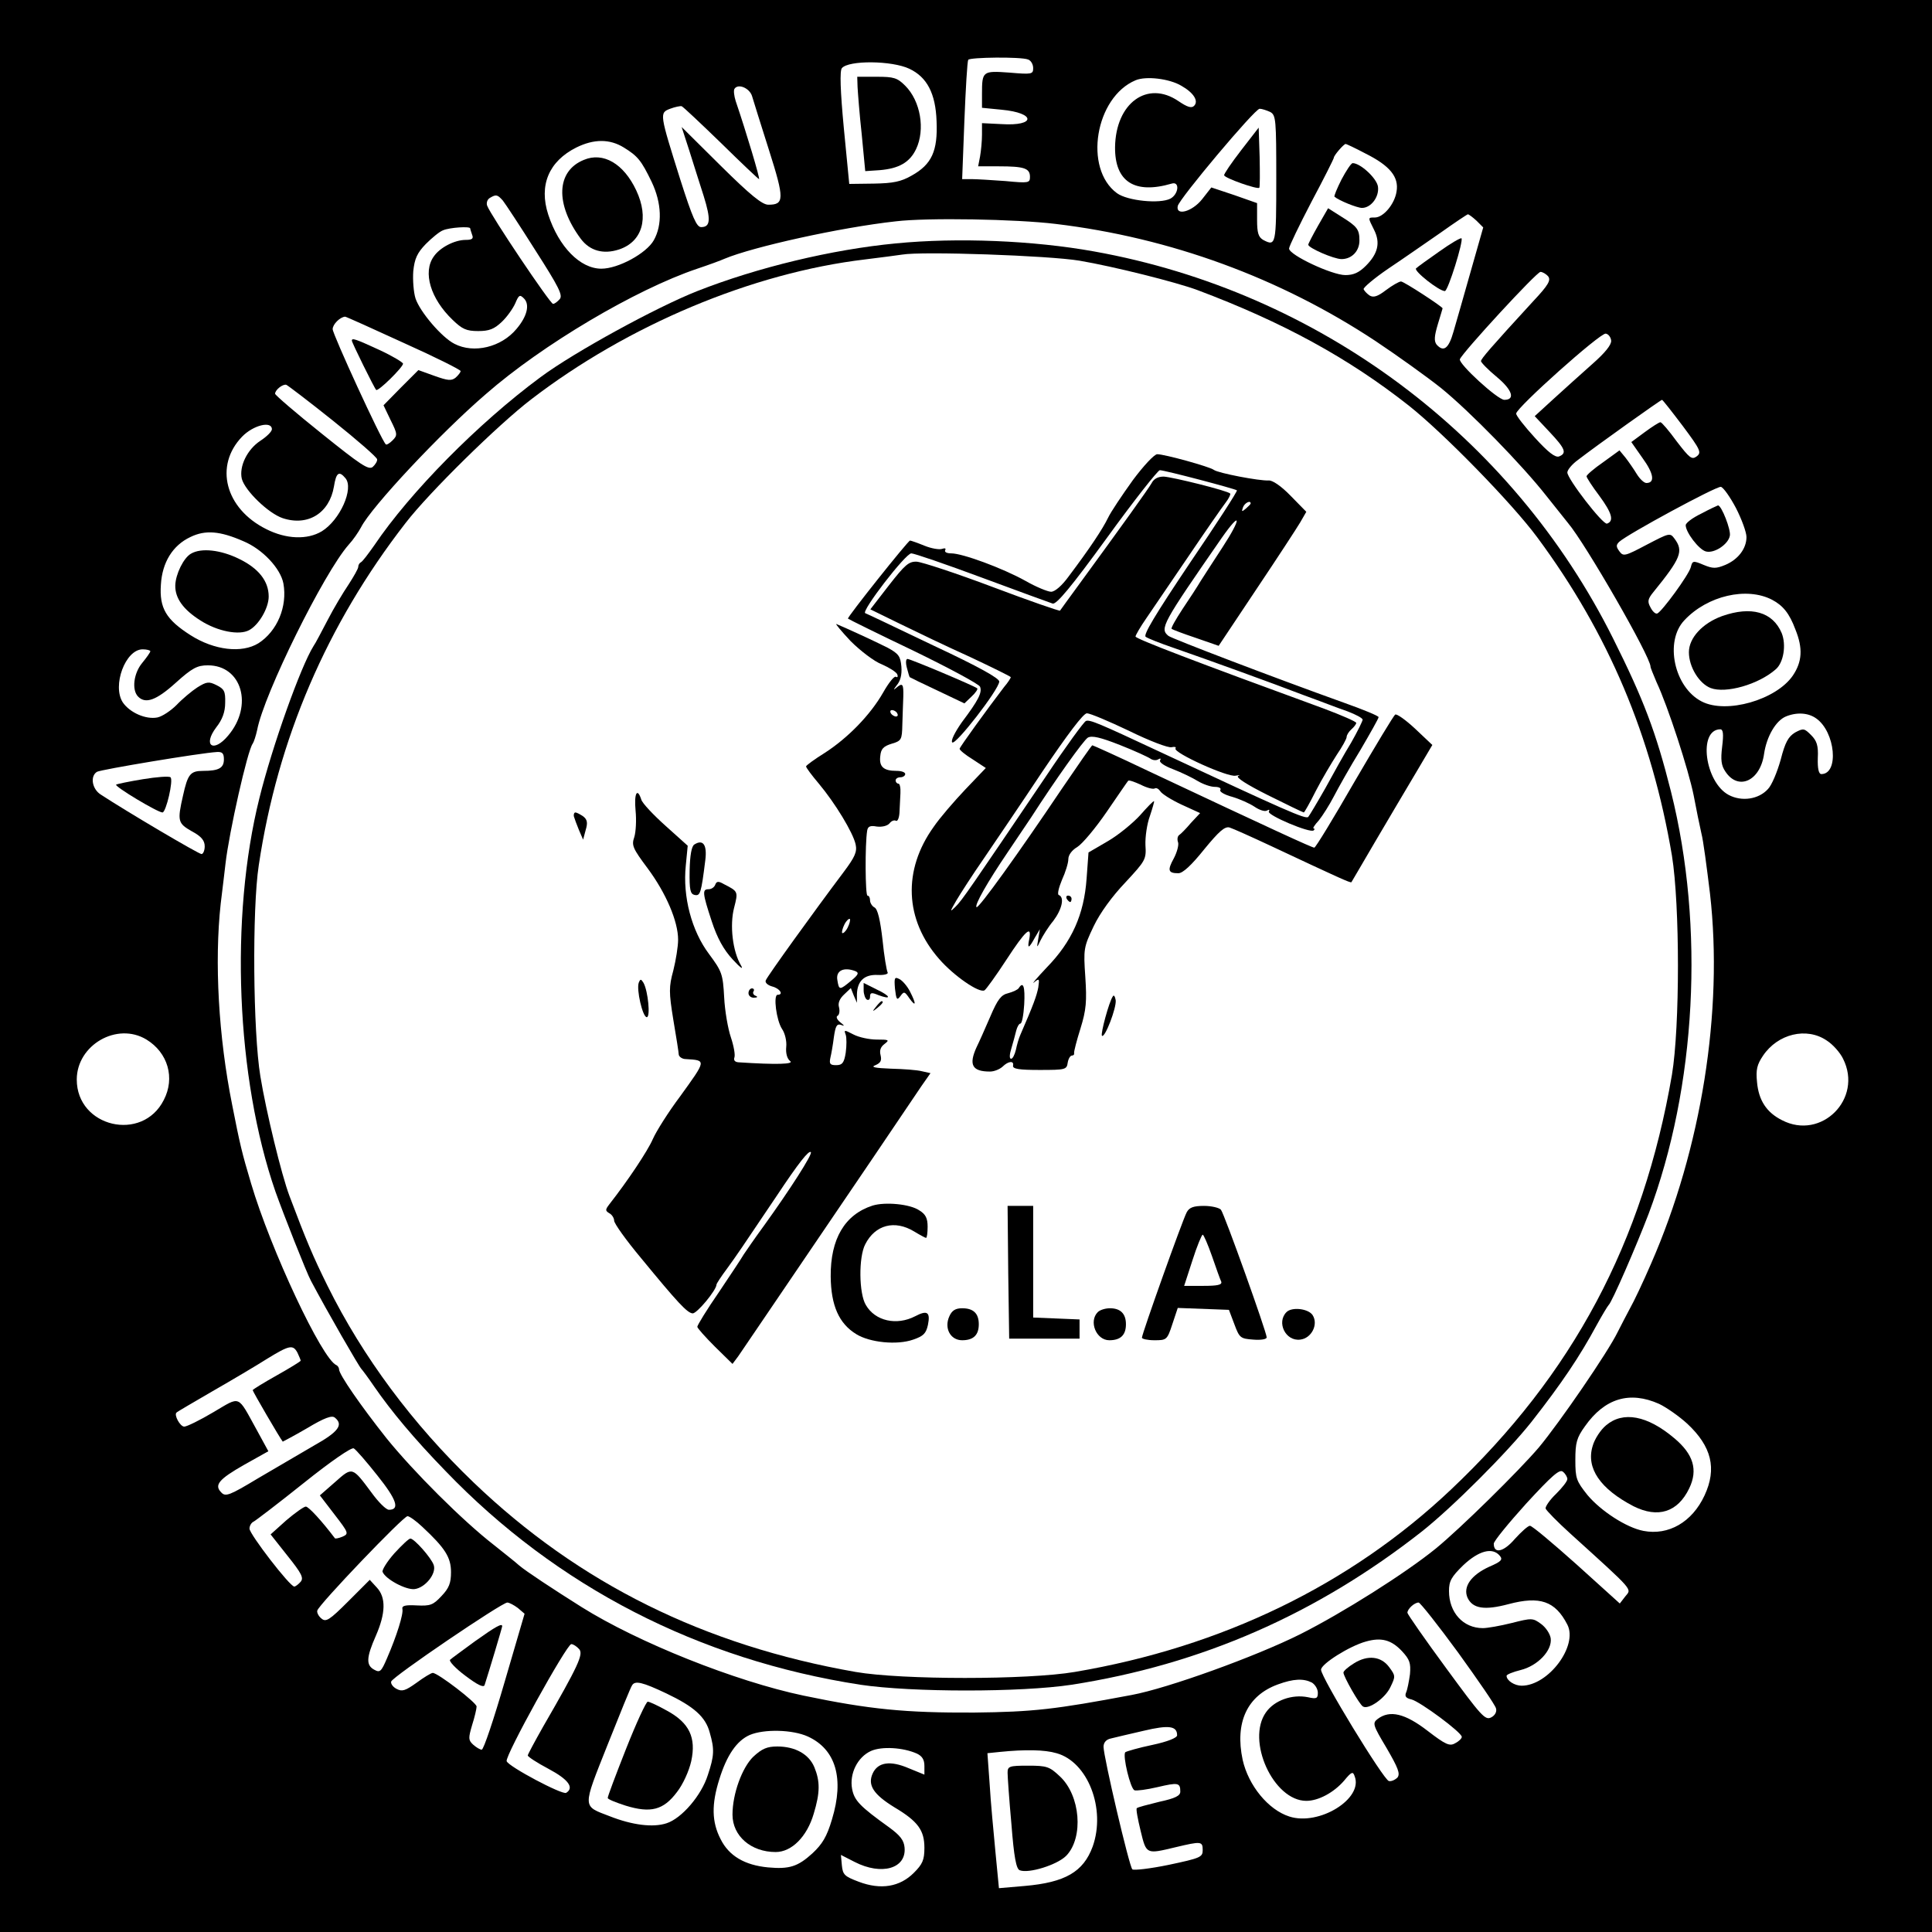 <?xml version="1.0" standalone="no"?>
<!DOCTYPE svg PUBLIC "-//W3C//DTD SVG 20010904//EN"
 "http://www.w3.org/TR/2001/REC-SVG-20010904/DTD/svg10.dtd">
<svg version="1.0" xmlns="http://www.w3.org/2000/svg"
 width="604pt" height="604pt" viewBox="0 0 604 604"
 preserveAspectRatio="xMidYMid meet">
<g transform="translate(0,604) scale(0.1,-0.1)"
fill="#000000" stroke="none">
<path d="M0 3020 l0 -3020 3020 0 3020 0 0 3020 0 3020 -3020 0 -3020 0 0
-3020z m3214 2834 c9 -3 16 -15 16 -27 0 -19 -4 -20 -74 -14 -84 6 -86 5 -86
-67 l0 -43 61 -6 c108 -10 108 -52 0 -45 l-61 3 0 -36 c0 -20 -3 -51 -6 -68
l-6 -31 65 0 c79 0 97 -6 97 -33 0 -19 -4 -20 -77 -13 -42 3 -89 6 -105 6
l-30 0 7 183 c4 100 9 185 12 190 5 8 164 10 187 1z m-371 -29 c55 -26 82 -77
85 -164 4 -93 -15 -135 -78 -170 -33 -19 -58 -24 -118 -25 l-77 -1 -17 175
c-11 117 -13 179 -6 187 21 25 156 24 211 -2z m850 -53 c39 -22 55 -48 40 -63
-8 -8 -21 -4 -49 15 -97 66 -196 -6 -198 -144 -1 -108 61 -148 177 -114 26 8
22 -33 -4 -47 -33 -17 -134 -7 -167 17 -105 77 -68 300 58 353 33 14 106 5
143 -17z m-1342 -32 c4 -14 28 -90 53 -169 49 -154 48 -171 -2 -171 -19 0 -56
30 -148 121 l-123 122 24 -74 c13 -41 33 -105 45 -142 23 -74 21 -97 -8 -97
-14 0 -27 29 -65 148 -65 207 -66 209 -32 222 16 6 32 9 36 8 5 -2 60 -54 123
-115 63 -62 117 -113 119 -113 4 0 -40 147 -73 244 -5 16 -7 33 -4 38 11 18
47 3 55 -22z m1620 -50 c18 -10 19 -23 19 -210 0 -206 -1 -211 -41 -190 -15 9
-19 22 -19 63 l0 52 -71 25 -72 24 -29 -37 c-31 -39 -83 -53 -76 -21 5 23 241
304 256 304 7 0 22 -5 33 -10z m-2021 -111 c44 -27 55 -41 87 -107 32 -67 34
-135 7 -183 -23 -41 -111 -89 -164 -89 -66 0 -133 68 -166 169 -30 92 2 167
88 210 55 27 104 27 148 0z m2319 -19 c76 -38 105 -73 97 -119 -6 -39 -41 -81
-68 -81 -22 0 -22 1 -2 -39 20 -40 12 -74 -26 -112 -21 -21 -38 -29 -64 -29
-42 0 -176 63 -176 83 0 7 32 73 70 146 39 73 70 135 70 138 0 7 31 43 37 43
2 0 30 -13 62 -30z m-2697 -147 c8 -10 54 -80 102 -156 73 -114 86 -140 76
-152 -7 -8 -16 -15 -21 -15 -9 0 -195 277 -206 307 -3 8 0 19 8 24 20 12 24
11 41 -8z m3044 -63 l21 -21 -39 -137 c-21 -75 -46 -161 -54 -189 -15 -53 -31
-65 -53 -40 -8 11 -7 26 4 63 8 27 15 49 15 50 0 5 -121 84 -130 84 -6 0 -27
-12 -47 -27 -26 -20 -39 -24 -51 -17 -9 6 -17 15 -19 20 -1 5 33 34 77 64 45
30 118 81 163 112 45 32 84 58 86 58 3 0 15 -9 27 -20z m-1316 -10 c359 -43
702 -169 1000 -366 69 -46 161 -112 205 -147 90 -73 254 -241 330 -338 28 -35
58 -73 67 -84 55 -65 258 -418 258 -449 0 -4 9 -25 19 -49 35 -74 100 -274
116 -354 8 -43 19 -96 24 -118 6 -22 17 -107 27 -189 42 -367 -27 -797 -184
-1156 -25 -58 -55 -121 -66 -140 -10 -19 -28 -53 -39 -75 -30 -62 -181 -282
-246 -360 -62 -73 -246 -254 -322 -316 -96 -78 -291 -201 -424 -268 -140 -70
-414 -169 -527 -190 -239 -45 -308 -53 -493 -55 -214 -1 -327 10 -533 53 -214
45 -517 166 -694 277 -89 56 -174 112 -195 130 -12 11 -48 39 -79 64 -98 76
-252 230 -336 334 -80 101 -148 199 -148 215 0 5 -4 11 -8 13 -45 18 -206 362
-267 568 -29 97 -35 123 -59 245 -43 214 -56 447 -36 630 6 50 13 106 15 125
11 97 69 355 85 375 4 6 10 25 14 43 21 112 209 492 286 579 14 15 31 40 39
55 32 63 248 294 390 416 176 154 468 327 661 392 36 12 74 26 85 31 88 37
362 98 535 117 99 12 377 7 500 -8z m-1830 -14 c0 -2 3 -11 6 -20 5 -12 0 -16
-20 -16 -35 0 -81 -24 -100 -52 -35 -49 -10 -132 59 -198 30 -29 43 -35 80
-35 34 0 50 6 74 29 16 15 35 42 42 58 11 26 14 28 27 15 19 -19 10 -56 -23
-95 -48 -58 -134 -78 -194 -47 -40 20 -108 100 -122 142 -6 19 -9 58 -7 85 4
39 12 57 39 85 19 19 43 39 54 43 21 9 85 13 85 6z m3370 -150 c9 -12 1 -27
-47 -78 -135 -147 -163 -180 -163 -187 0 -4 22 -27 50 -50 48 -40 58 -71 23
-71 -21 0 -144 113 -139 127 9 22 240 273 252 273 6 0 17 -6 24 -14z m-3578
-208 c98 -44 178 -84 178 -88 0 -4 -7 -13 -16 -21 -13 -10 -24 -9 -66 6 l-50
18 -55 -55 -54 -55 22 -46 c22 -44 22 -48 6 -64 -9 -9 -19 -15 -21 -12 -14 13
-166 344 -166 360 0 15 23 38 39 39 3 0 85 -37 183 -82z m3775 7 c1 -13 -19
-38 -60 -74 -34 -30 -88 -79 -120 -108 l-59 -54 46 -49 c50 -53 55 -67 30 -77
-12 -4 -34 13 -75 58 -32 35 -59 69 -59 76 0 18 263 253 280 250 8 -1 16 -11
17 -22z m-3995 -251 c75 -60 137 -114 137 -120 1 -6 -6 -17 -14 -24 -13 -10
-38 7 -160 105 -80 64 -145 120 -145 124 0 12 24 31 35 28 5 -2 72 -53 147
-113z m4219 -16 c56 -75 59 -83 43 -95 -15 -11 -22 -5 -62 47 -24 33 -47 60
-51 60 -4 0 -26 -14 -49 -31 l-42 -31 35 -50 c35 -48 40 -78 12 -78 -7 0 -20
12 -30 28 -9 15 -25 38 -35 51 l-19 23 -51 -37 c-29 -20 -52 -40 -52 -44 0 -4
18 -32 40 -61 39 -53 47 -79 24 -87 -13 -4 -124 140 -124 160 0 8 15 26 33 39
61 47 259 188 263 188 2 0 31 -37 65 -82z m-4411 -10 c0 -7 -16 -23 -36 -36
-41 -27 -67 -80 -58 -119 10 -37 83 -108 128 -123 79 -26 146 16 160 99 7 44
16 50 36 26 27 -32 -17 -131 -74 -166 -45 -27 -111 -25 -174 7 -128 64 -163
198 -75 289 35 36 93 50 93 23z m4577 -246 c18 -35 33 -76 33 -91 0 -36 -26
-70 -66 -87 -29 -12 -39 -12 -68 0 -33 14 -35 13 -40 -7 -6 -24 -91 -140 -105
-145 -6 -2 -15 7 -21 19 -10 18 -9 26 9 48 86 106 95 128 66 167 -14 19 -16
18 -87 -19 -68 -36 -73 -37 -85 -21 -11 15 -11 20 -1 30 26 24 303 174 318
172 8 -2 29 -32 47 -66z m-4666 -104 c60 -25 116 -85 125 -132 13 -72 -19
-149 -78 -187 -52 -32 -138 -22 -212 25 -77 49 -98 85 -93 158 4 70 37 123 92
149 47 23 93 19 166 -13z m4779 -183 c34 -18 54 -42 73 -93 24 -59 21 -101 -8
-144 -52 -76 -208 -121 -285 -81 -86 44 -117 188 -54 254 72 77 195 105 274
64z m-5070 -161 c0 -3 -11 -19 -25 -36 -27 -32 -34 -85 -13 -106 23 -23 56
-12 117 43 52 47 68 55 101 55 106 0 143 -126 63 -220 -46 -55 -80 -31 -37 26
19 24 28 48 28 77 1 36 -3 43 -27 55 -24 12 -31 11 -60 -7 -17 -11 -47 -36
-65 -55 -18 -18 -45 -36 -60 -39 -36 -7 -86 15 -108 47 -34 52 8 166 62 166
13 0 24 -3 24 -6z m5208 -210 c60 -42 72 -174 16 -174 -8 0 -12 17 -11 50 2
39 -3 54 -21 72 -21 21 -24 22 -50 8 -21 -13 -31 -30 -45 -85 -11 -39 -28 -80
-40 -92 -29 -32 -82 -40 -123 -18 -74 40 -96 204 -26 205 9 0 11 -14 6 -54 -5
-41 -3 -59 10 -78 40 -61 109 -30 121 55 8 55 37 104 68 117 34 14 70 12 95
-6z m-4978 -128 c0 -27 -16 -36 -65 -36 -40 0 -48 -10 -63 -78 -18 -79 -16
-86 28 -111 30 -16 40 -29 40 -47 0 -13 -5 -24 -10 -24 -9 0 -236 134 -315
186 -27 17 -34 57 -12 71 11 7 323 59 375 62 17 1 22 -4 22 -23z m-242 -876
c67 -41 90 -120 54 -189 -67 -133 -272 -85 -272 64 0 108 126 181 218 125z
m5253 -3 c19 -12 42 -38 51 -57 63 -125 -68 -256 -191 -192 -48 24 -73 62 -78
119 -4 39 0 55 19 83 46 68 136 90 199 47z m-4781 -976 c5 -11 10 -22 10 -25
0 -2 -34 -23 -75 -46 -41 -23 -75 -44 -75 -46 0 -4 85 -150 94 -161 0 0 35 18
76 42 55 33 78 41 87 33 27 -22 12 -44 -65 -87 -42 -25 -122 -71 -176 -103
-88 -53 -101 -58 -114 -44 -23 23 -9 41 72 87 l75 42 -36 66 c-62 112 -49 107
-136 56 -42 -25 -83 -45 -91 -45 -13 0 -33 37 -24 44 1 2 53 32 113 67 61 35
137 80 170 101 70 43 81 45 95 19z m4257 -160 c23 -11 63 -39 88 -62 76 -71
93 -140 54 -224 -39 -84 -113 -126 -191 -111 -53 10 -133 62 -175 112 -35 44
-38 52 -38 110 0 53 4 69 30 105 62 88 140 111 232 70z m-4007 -224 c60 -75
71 -107 36 -107 -9 0 -33 24 -54 53 -61 82 -60 82 -114 34 l-48 -42 46 -60
c44 -57 45 -60 25 -69 -12 -5 -23 -7 -24 -5 -40 53 -82 99 -91 99 -6 0 -34
-20 -61 -43 l-49 -44 53 -67 c44 -55 51 -69 41 -81 -7 -8 -16 -15 -20 -15 -14
0 -140 164 -140 181 0 9 6 19 13 22 6 3 77 57 157 121 85 68 149 112 156 108
7 -4 40 -42 74 -85z m3720 -11 c0 -7 -16 -27 -35 -46 -20 -19 -34 -40 -33 -46
2 -6 37 -42 78 -79 203 -184 191 -171 171 -196 l-17 -22 -135 122 c-74 66
-139 121 -146 121 -6 0 -27 -19 -47 -41 -35 -41 -66 -48 -66 -15 0 8 46 64
101 125 81 88 105 109 115 100 8 -6 14 -17 14 -23z m-3580 -149 c72 -67 90
-96 90 -142 0 -34 -6 -50 -30 -75 -26 -28 -35 -31 -77 -29 -36 2 -47 -1 -45
-11 4 -15 -18 -85 -48 -154 -18 -42 -22 -46 -40 -36 -26 14 -25 38 5 106 31
71 32 120 3 151 l-22 24 -67 -67 c-59 -59 -70 -66 -84 -54 -9 7 -15 19 -13 25
5 19 269 295 282 295 6 0 27 -15 46 -33z m3369 -91 c10 -12 4 -18 -33 -34 -57
-26 -83 -63 -68 -97 16 -34 53 -40 128 -20 98 26 146 10 184 -64 34 -66 -59
-191 -143 -191 -22 0 -47 16 -47 31 0 4 20 12 44 18 53 13 99 61 94 99 -2 14
-15 34 -30 45 -26 19 -29 19 -92 3 -36 -9 -76 -16 -90 -16 -62 0 -106 49 -106
116 0 31 7 44 45 81 48 45 91 57 114 29z m-3070 -163 l21 -18 -62 -212 c-34
-117 -66 -213 -72 -213 -5 0 -17 7 -27 16 -15 14 -15 20 -3 61 8 25 14 51 14
58 0 12 -121 105 -137 105 -5 0 -28 -14 -51 -31 -35 -25 -45 -28 -62 -19 -12
6 -19 17 -17 23 4 15 346 247 363 247 6 0 21 -8 33 -17z m2940 -140 c62 -86
116 -164 118 -174 3 -10 -3 -22 -15 -28 -19 -10 -31 4 -141 154 -67 91 -121
169 -121 173 0 12 22 32 35 32 5 0 61 -71 124 -157z m-176 5 c24 -26 28 -37
25 -72 -3 -22 -8 -48 -12 -57 -5 -12 -1 -18 17 -22 27 -7 157 -103 157 -117 0
-5 -9 -14 -21 -20 -17 -10 -30 -4 -86 39 -70 54 -118 66 -156 37 -17 -13 -15
-19 28 -91 36 -62 43 -80 34 -92 -7 -7 -19 -13 -27 -11 -16 3 -212 324 -212
348 0 18 89 74 140 88 49 14 80 5 113 -30z m-2572 6 c13 -16 -2 -50 -113 -242
-26 -46 -48 -87 -48 -90 0 -4 29 -23 65 -42 62 -33 81 -59 55 -75 -12 -7 -180
82 -186 99 -6 16 188 366 202 366 6 0 17 -7 25 -16z m2290 -104 c10 -6 19 -20
19 -32 0 -18 -4 -20 -31 -14 -50 10 -105 -10 -131 -47 -63 -88 23 -277 126
-277 38 0 86 26 118 63 23 28 28 30 33 14 28 -70 -111 -156 -204 -126 -66 21
-128 97 -146 177 -25 117 14 201 110 236 49 18 80 19 106 6z m-2018 -34 c86
-41 123 -73 136 -123 15 -52 14 -72 -6 -132 -20 -64 -82 -136 -129 -151 -42
-14 -107 -6 -178 22 -86 33 -86 23 -7 222 39 98 73 182 77 187 9 16 33 10 107
-25z m1597 -131 c0 -8 -30 -20 -77 -30 -43 -9 -81 -20 -85 -23 -9 -10 16 -115
29 -119 6 -2 38 2 72 10 64 15 71 14 71 -14 0 -13 -15 -21 -66 -32 -36 -9 -68
-17 -70 -20 -3 -2 3 -34 12 -71 18 -74 17 -73 109 -51 80 19 85 19 85 -9 0
-22 -7 -25 -106 -46 -58 -12 -110 -18 -114 -14 -10 10 -90 352 -90 383 0 13 8
23 23 26 12 3 58 14 102 24 80 19 105 15 105 -14z m-1154 -4 c87 -40 114 -131
75 -259 -16 -54 -30 -77 -61 -106 -46 -42 -73 -50 -139 -44 -73 7 -122 36
-148 88 -28 54 -29 109 -4 188 23 74 54 120 95 138 45 19 134 17 182 -5z m340
-53 c17 -8 24 -19 24 -39 l0 -27 -49 20 c-58 25 -97 19 -113 -17 -16 -36 3
-65 68 -105 74 -44 94 -72 94 -127 0 -38 -6 -51 -33 -78 -44 -44 -103 -54
-172 -28 -45 17 -50 22 -53 51 l-3 33 43 -22 c84 -43 162 -21 156 45 -2 23
-14 38 -48 63 -92 66 -109 84 -116 120 -9 48 17 100 59 119 34 15 100 11 143
-8z m437 1 c98 -27 155 -174 113 -292 -29 -79 -86 -112 -212 -123 l-81 -7 -11
114 c-6 63 -15 158 -18 211 l-7 97 39 4 c79 8 140 7 177 -4z"/>
<path d="M2681 5768 c1 -18 6 -85 13 -148 l11 -115 45 3 c60 5 94 24 114 66
29 61 14 150 -34 198 -25 25 -36 28 -89 28 l-61 0 1 -32z"/>
<path d="M3880 5570 c-30 -39 -54 -74 -53 -78 2 -9 104 -45 110 -39 2 3 2 46
1 96 l-3 92 -55 -71z"/>
<path d="M1825 5540 c-86 -35 -90 -138 -9 -247 28 -37 70 -49 119 -33 73 24
95 98 54 185 -39 83 -103 121 -164 95z"/>
<path d="M4194 5479 c-14 -28 -24 -52 -22 -54 14 -12 71 -35 86 -35 28 0 54
34 50 66 -3 26 -55 74 -79 74 -5 0 -20 -23 -35 -51z"/>
<path d="M4121 5335 c-17 -30 -31 -57 -31 -60 0 -10 80 -45 104 -45 32 0 56
25 56 58 0 35 -7 44 -57 75 l-41 26 -31 -54z"/>
<path d="M4500 5254 c-36 -25 -69 -49 -73 -53 -8 -8 72 -71 90 -71 10 0 59
158 52 165 -3 2 -34 -16 -69 -41z"/>
<path d="M2800 5279 c-199 -19 -432 -75 -620 -149 -127 -50 -385 -191 -490
-269 -195 -144 -408 -360 -520 -526 -19 -27 -37 -51 -42 -53 -4 -2 -8 -8 -8
-14 0 -6 -14 -30 -30 -55 -17 -25 -47 -75 -66 -112 -19 -36 -38 -73 -44 -81
-40 -64 -129 -313 -169 -475 -93 -372 -73 -875 50 -1230 26 -73 97 -253 111
-279 52 -98 150 -268 158 -276 3 -3 21 -27 40 -55 54 -78 124 -162 223 -264
348 -362 792 -590 1297 -668 161 -24 502 -24 660 0 405 63 765 220 1095 479
96 76 267 247 343 343 94 120 150 203 204 303 17 31 34 59 37 62 10 8 86 183
125 285 149 397 176 897 70 1320 -47 187 -86 289 -181 479 -316 633 -920 1084
-1623 1210 -189 34 -426 44 -620 25z m575 -54 c106 -18 302 -67 369 -92 266
-100 471 -212 659 -360 108 -85 324 -306 403 -413 223 -301 358 -622 421 -995
25 -155 25 -535 0 -685 -90 -524 -310 -937 -691 -1297 -314 -297 -715 -492
-1176 -570 -147 -25 -541 -25 -685 0 -474 83 -865 277 -1194 592 -191 183
-347 393 -457 615 -46 93 -67 143 -119 281 -25 66 -73 264 -91 374 -23 139
-26 523 -5 660 59 395 213 753 459 1070 74 96 289 307 392 386 302 232 691
396 1045 438 50 6 101 13 115 15 62 11 460 -3 555 -19z"/>
<path d="M3541 4538 c-33 -46 -68 -98 -77 -117 -17 -35 -56 -94 -123 -183 -21
-29 -43 -48 -55 -48 -10 0 -47 15 -80 34 -72 40 -197 86 -232 86 -14 0 -22 4
-19 10 3 6 -1 7 -10 4 -8 -3 -33 1 -55 10 -22 9 -42 16 -45 16 -6 0 -198 -241
-194 -244 2 -2 95 -48 206 -101 111 -54 204 -104 207 -112 7 -18 -5 -42 -57
-111 -23 -33 -35 -58 -30 -63 10 -10 145 164 147 190 1 10 -63 46 -204 112
-113 54 -209 100 -215 102 -14 5 126 187 144 187 9 0 108 -34 221 -76 113 -42
212 -78 221 -81 12 -3 58 52 170 206 84 116 159 211 165 211 15 0 235 -58 241
-63 2 -3 -64 -105 -147 -227 -110 -164 -147 -226 -138 -231 7 -5 45 -20 83
-33 115 -40 314 -112 410 -149 50 -18 111 -42 138 -51 26 -10 47 -21 47 -26 0
-4 -16 -37 -36 -72 -21 -34 -57 -99 -81 -143 -25 -44 -49 -84 -53 -89 -8 -8
-69 19 -465 204 -188 88 -218 101 -230 96 -6 -2 -63 -80 -125 -173 -236 -349
-263 -389 -283 -408 -18 -18 -18 -16 3 20 13 22 51 81 85 130 34 50 117 172
184 273 79 117 128 182 139 182 10 0 69 -25 132 -55 63 -31 123 -54 133 -51 9
2 15 1 12 -4 -8 -13 164 -91 188 -85 12 2 16 2 8 -1 -9 -4 27 -27 93 -60 60
-30 110 -54 112 -54 2 0 19 30 38 68 19 37 49 87 65 112 17 25 31 50 31 56 0
6 7 17 15 24 8 7 15 16 15 20 0 4 -46 24 -102 45 -397 145 -588 218 -588 225
0 4 15 30 33 56 18 27 78 114 132 194 54 80 107 156 117 169 10 13 16 26 14
28 -8 9 -182 52 -208 53 -18 0 -31 -7 -38 -21 -11 -19 -92 -132 -225 -314 -32
-44 -60 -82 -61 -84 -2 -2 -97 31 -211 74 -114 43 -221 78 -237 79 -25 1 -37
-10 -87 -74 l-58 -75 92 -45 c51 -25 149 -72 220 -104 70 -33 127 -61 127 -63
0 -3 -9 -17 -21 -31 -52 -68 -139 -188 -139 -193 0 -4 18 -19 41 -33 l41 -27
-64 -67 c-35 -37 -80 -89 -99 -117 -97 -135 -91 -290 17 -413 46 -53 126 -108
142 -98 5 3 36 46 68 95 60 92 80 110 72 66 -7 -32 -2 -32 17 3 l16 27 -5 -30
c-5 -30 -5 -30 7 -5 7 14 24 42 40 61 27 36 36 74 17 81 -5 2 0 23 10 47 11
24 20 53 20 65 0 13 11 28 28 38 16 10 57 59 92 110 35 51 65 95 67 97 2 3 19
-3 39 -12 19 -10 39 -15 44 -12 5 3 12 -1 17 -8 4 -8 34 -27 66 -42 l59 -27
-29 -31 c-15 -18 -32 -35 -37 -38 -5 -4 -6 -14 -3 -22 3 -8 -3 -31 -13 -50
-21 -38 -18 -47 14 -47 14 0 41 25 81 75 46 56 64 72 79 68 10 -3 68 -29 130
-58 211 -99 248 -116 251 -113 1 2 35 59 75 128 41 69 97 165 126 213 l52 88
-54 51 c-29 27 -57 47 -62 44 -5 -3 -62 -98 -128 -211 -65 -113 -121 -205
-125 -205 -7 0 -129 56 -522 241 -92 44 -170 79 -172 79 -2 0 -45 -62 -96
-137 -133 -198 -260 -375 -266 -369 -7 6 34 78 97 171 26 39 59 88 74 110 76
118 163 240 177 249 13 7 39 1 100 -23 46 -18 89 -38 96 -43 7 -5 18 -6 24 -2
7 4 9 3 6 -3 -4 -6 14 -18 41 -28 26 -10 61 -27 77 -37 17 -10 40 -18 53 -18
13 0 21 -4 17 -10 -3 -5 14 -15 37 -21 24 -7 55 -21 70 -31 16 -11 33 -16 39
-12 7 4 9 3 6 -3 -7 -11 130 -69 140 -59 4 3 3 6 0 6 -4 0 3 11 16 25 12 15
33 48 47 75 14 27 51 93 83 145 31 53 57 99 57 103 0 4 -49 24 -108 45 -223
80 -537 200 -549 209 -28 23 -20 37 167 307 61 87 62 62 2 -30 -27 -41 -57
-88 -68 -105 -10 -17 -36 -57 -57 -88 -21 -32 -37 -60 -34 -62 2 -2 36 -15 75
-28 l72 -25 118 177 c65 97 127 192 137 209 l19 33 -49 50 c-30 31 -57 49 -69
48 -27 -2 -158 23 -171 33 -13 10 -154 49 -177 49 -9 0 -42 -35 -77 -82z m369
-72 c0 -2 -7 -9 -15 -16 -13 -11 -14 -10 -9 4 5 14 24 23 24 12z"/>
<path d="M2659 4036 c30 -30 74 -64 98 -73 23 -10 45 -24 48 -31 3 -7 1 -11
-4 -8 -5 4 -23 -19 -40 -49 -40 -70 -110 -142 -183 -189 -32 -20 -58 -39 -58
-42 0 -4 18 -28 40 -54 51 -61 107 -153 115 -190 5 -23 -2 -39 -38 -87 -91
-121 -239 -326 -243 -338 -3 -7 6 -15 20 -19 24 -6 37 -26 17 -26 -14 0 -4
-80 14 -107 9 -13 15 -38 13 -56 -2 -20 3 -37 12 -44 14 -10 -41 -12 -162 -4
-11 1 -15 7 -12 15 3 8 -2 36 -11 63 -9 26 -19 83 -21 125 -4 73 -7 81 -47
135 -55 73 -83 180 -73 277 l6 62 -69 62 c-38 34 -73 71 -76 82 -13 40 -23 19
-18 -34 3 -30 1 -67 -4 -83 -9 -26 -5 -35 42 -98 57 -77 95 -165 95 -223 0
-21 -7 -64 -15 -96 -14 -51 -14 -68 0 -154 9 -53 17 -103 17 -109 1 -7 11 -14
22 -14 65 -4 65 -2 -18 -117 -36 -48 -74 -108 -85 -133 -16 -37 -78 -130 -136
-204 -13 -17 -13 -20 0 -28 8 -4 15 -15 15 -23 0 -9 38 -62 84 -117 115 -140
144 -171 161 -173 13 -2 75 73 75 90 0 3 15 26 33 50 32 44 44 62 155 227 69
104 101 144 107 137 6 -6 -66 -118 -146 -229 -30 -41 -58 -82 -64 -91 -5 -9
-40 -62 -77 -117 -38 -55 -68 -104 -68 -109 0 -4 25 -32 55 -62 l55 -54 18 24
c16 23 80 118 421 620 69 102 137 203 152 225 l28 40 -27 6 c-15 4 -58 7 -97
8 -51 2 -64 5 -48 11 16 7 20 14 16 31 -4 15 0 26 12 35 17 13 14 14 -24 14
-23 0 -56 7 -73 16 -29 15 -30 15 -24 -1 3 -9 3 -34 0 -56 -5 -32 -11 -39 -30
-39 -19 0 -22 4 -18 23 3 12 8 41 11 65 5 34 9 42 22 38 12 -5 12 -3 -2 8 -10
8 -14 17 -9 20 6 3 8 15 5 27 -4 13 2 27 16 40 l21 20 9 -23 10 -23 0 26 c1
42 23 63 65 61 21 -1 34 3 31 8 -3 5 -11 51 -16 102 -7 61 -15 96 -25 101 -8
4 -14 15 -14 22 0 8 -3 15 -8 15 -7 0 -8 160 -1 203 2 13 9 17 30 13 17 -2 33
2 40 10 6 8 15 11 20 8 5 -3 10 9 11 25 1 17 2 45 3 61 1 17 -2 30 -6 30 -5 0
-9 5 -9 10 0 6 7 10 15 10 8 0 15 5 15 10 0 6 -12 10 -27 10 -41 0 -55 13 -51
46 2 23 10 31 36 39 30 9 32 12 33 60 1 27 2 67 3 87 1 41 -2 45 -24 26 -8 -7
-6 -3 3 9 12 14 17 33 15 59 -3 32 -8 40 -43 59 -35 18 -133 63 -160 74 -5 2
15 -22 44 -53z m146 -226 c3 -5 2 -10 -4 -10 -5 0 -13 5 -16 10 -3 6 -2 10 4
10 5 0 13 -4 16 -10z m-155 -670 c-6 -12 -14 -19 -17 -17 -2 3 1 15 7 27 6 12
14 19 17 17 2 -3 -1 -15 -7 -27z m24 -136 c12 -5 10 -11 -13 -30 -36 -30 -38
-30 -43 1 -6 30 19 43 56 29z"/>
<path d="M2835 3953 c4 -16 8 -29 9 -30 1 -1 40 -20 87 -42 l84 -40 22 21 c13
12 21 24 18 26 -7 7 -209 92 -218 92 -5 0 -6 -12 -2 -27z"/>
<path d="M3564 3491 c-23 -25 -68 -62 -101 -81 l-60 -35 -6 -82 c-8 -112 -46
-197 -124 -277 -32 -34 -50 -55 -40 -47 16 13 17 12 13 -16 -5 -26 -15 -54
-56 -148 -5 -11 -11 -32 -14 -47 -4 -16 -10 -28 -15 -28 -6 0 -5 14 1 33 5 17
12 42 15 55 3 12 9 22 13 22 5 0 10 27 12 60 3 56 -3 73 -17 51 -3 -5 -18 -12
-33 -16 -22 -5 -33 -19 -56 -73 -16 -37 -35 -80 -43 -96 -25 -55 -14 -76 42
-76 13 0 30 7 39 15 18 18 37 20 33 3 -1 -10 20 -13 83 -13 81 0 85 1 88 23 2
12 8 22 13 22 5 0 8 3 7 8 -1 4 8 39 20 77 18 58 20 85 15 161 -6 87 -5 93 26
158 20 42 58 94 99 137 63 68 66 72 63 117 -1 26 5 67 14 91 8 24 14 45 13 46
-2 2 -21 -18 -44 -44z"/>
<path d="M1794 3488 c2 -7 9 -26 16 -43 l13 -30 8 30 c7 23 5 33 -8 43 -9 6
-20 12 -24 12 -4 0 -6 -6 -5 -12z"/>
<path d="M2171 3400 c-9 -5 -14 -34 -15 -81 -1 -62 2 -74 16 -77 17 -3 20 4
33 109 6 48 -7 66 -34 49z"/>
<path d="M2236 3274 c-3 -8 -12 -14 -21 -14 -20 0 -19 -12 10 -100 17 -52 37
-89 66 -120 23 -25 34 -33 26 -19 -27 45 -36 127 -22 181 13 51 13 51 -32 74
-17 10 -23 9 -27 -2z"/>
<path d="M3335 3230 c3 -5 8 -10 11 -10 2 0 4 5 4 10 0 6 -5 10 -11 10 -5 0
-7 -4 -4 -10z"/>
<path d="M2798 2949 c4 -34 6 -38 17 -23 11 15 13 15 28 -7 21 -29 22 -18 2
21 -8 16 -23 34 -33 39 -15 8 -17 5 -14 -30z"/>
<path d="M1997 2968 c-8 -21 12 -108 25 -108 12 0 4 81 -10 107 -8 13 -10 13
-15 1z"/>
<path d="M2700 2944 c0 -12 5 -26 10 -29 6 -3 10 1 10 9 0 13 5 14 26 5 43
-16 39 -3 -6 18 l-40 20 0 -23z"/>
<path d="M2340 2935 c0 -8 8 -15 18 -14 10 0 12 3 4 6 -6 2 -10 9 -6 14 3 5 0
9 -5 9 -6 0 -11 -7 -11 -15z"/>
<path d="M3479 2925 c-12 -17 -39 -118 -34 -123 9 -9 46 88 43 111 -2 12 -6
18 -9 12z"/>
<path d="M2739 2893 c-13 -16 -12 -17 4 -4 16 13 21 21 13 21 -2 0 -10 -8 -17
-17z"/>
<path d="M2728 2271 c-87 -28 -132 -104 -131 -222 1 -91 26 -147 80 -180 42
-26 127 -35 178 -17 32 11 40 19 46 46 8 40 -2 47 -40 27 -58 -30 -125 -15
-154 35 -22 36 -23 150 -2 190 31 61 92 77 153 40 18 -11 35 -20 37 -20 3 0 5
16 5 35 0 26 -6 39 -26 51 -29 20 -107 27 -146 15z"/>
<path d="M3152 2063 l3 -208 110 0 110 0 0 30 0 30 -72 3 -73 3 0 174 0 175
-40 0 -40 0 2 -207z"/>
<path d="M3710 2250 c-13 -24 -140 -380 -140 -392 0 -4 18 -8 39 -8 38 0 40 1
56 50 l17 51 80 -3 80 -3 17 -45 c16 -43 19 -45 59 -48 24 -2 42 1 42 7 0 16
-132 385 -143 399 -5 6 -29 12 -53 12 -33 0 -46 -5 -54 -20z m79 -137 c13 -38
26 -74 29 -80 3 -10 -12 -13 -56 -13 l-60 0 26 80 c14 44 29 80 32 80 3 0 16
-30 29 -67z"/>
<path d="M2968 1925 c-17 -37 3 -75 40 -75 35 0 52 16 52 50 0 34 -17 50 -52
50 -21 0 -32 -7 -40 -25z"/>
<path d="M3432 1938 c-29 -29 -5 -88 36 -88 35 0 52 16 52 50 0 33 -17 50 -50
50 -14 0 -31 -5 -38 -12z"/>
<path d="M4022 1938 c-32 -32 -3 -92 43 -86 35 4 57 47 39 76 -13 21 -65 27
-82 10z"/>
<path d="M1100 4975 c0 -6 70 -148 76 -154 6 -6 84 71 84 82 0 4 -33 24 -74
43 -76 35 -86 38 -86 29z"/>
<path d="M5318 4434 c-27 -13 -48 -29 -48 -36 0 -22 41 -76 63 -82 26 -7 70
22 75 49 4 18 -26 95 -37 95 -3 -1 -27 -12 -53 -26z"/>
<path d="M597 4309 c-23 -13 -48 -64 -49 -99 -1 -40 25 -76 79 -110 53 -34
121 -47 152 -30 30 16 61 69 61 105 0 48 -31 88 -93 118 -57 28 -118 35 -150
16z"/>
<path d="M5384 4114 c-61 -22 -104 -68 -104 -113 0 -46 32 -98 68 -112 47 -18
150 11 204 59 24 21 33 76 18 113 -28 66 -95 85 -186 53z"/>
<path d="M447 3604 c-43 -7 -81 -15 -84 -17 -5 -6 130 -87 145 -87 11 0 35
102 25 110 -5 4 -43 1 -86 -6z"/>
<path d="M5021 1584 c-17 -14 -36 -43 -42 -65 -21 -69 24 -134 128 -188 76
-38 138 -19 174 56 28 58 13 107 -47 157 -84 71 -160 85 -213 40z"/>
<path d="M1233 1184 c-23 -26 -39 -52 -37 -58 9 -23 73 -57 100 -54 33 4 69
48 60 75 -7 22 -61 83 -73 83 -5 0 -27 -21 -50 -46z"/>
<path d="M1485 909 c-38 -28 -74 -54 -78 -58 -4 -4 17 -27 48 -50 37 -28 57
-38 60 -29 13 40 55 180 55 184 0 10 -19 0 -85 -47z"/>
<path d="M4233 840 c-18 -11 -33 -24 -33 -29 0 -12 50 -100 61 -106 17 -11 70
26 86 61 16 33 16 35 -4 62 -25 34 -67 39 -110 12z"/>
<path d="M1957 572 c-32 -81 -58 -150 -57 -153 0 -4 25 -14 56 -24 78 -24 118
-14 160 42 19 24 38 66 45 97 16 74 -6 120 -76 158 -27 15 -54 28 -60 28 -5 0
-36 -67 -68 -148z"/>
<path d="M2355 548 c-35 -34 -65 -116 -65 -181 0 -67 58 -117 135 -117 50 0
98 48 119 120 20 66 20 101 2 145 -17 41 -60 65 -116 65 -32 0 -48 -7 -75 -32z"/>
<path d="M3150 498 c0 -12 5 -84 12 -161 8 -103 15 -140 26 -144 28 -11 118
17 146 46 54 57 44 188 -21 248 -32 30 -40 33 -99 33 -59 0 -64 -2 -64 -22z"/>
</g>
</svg>
